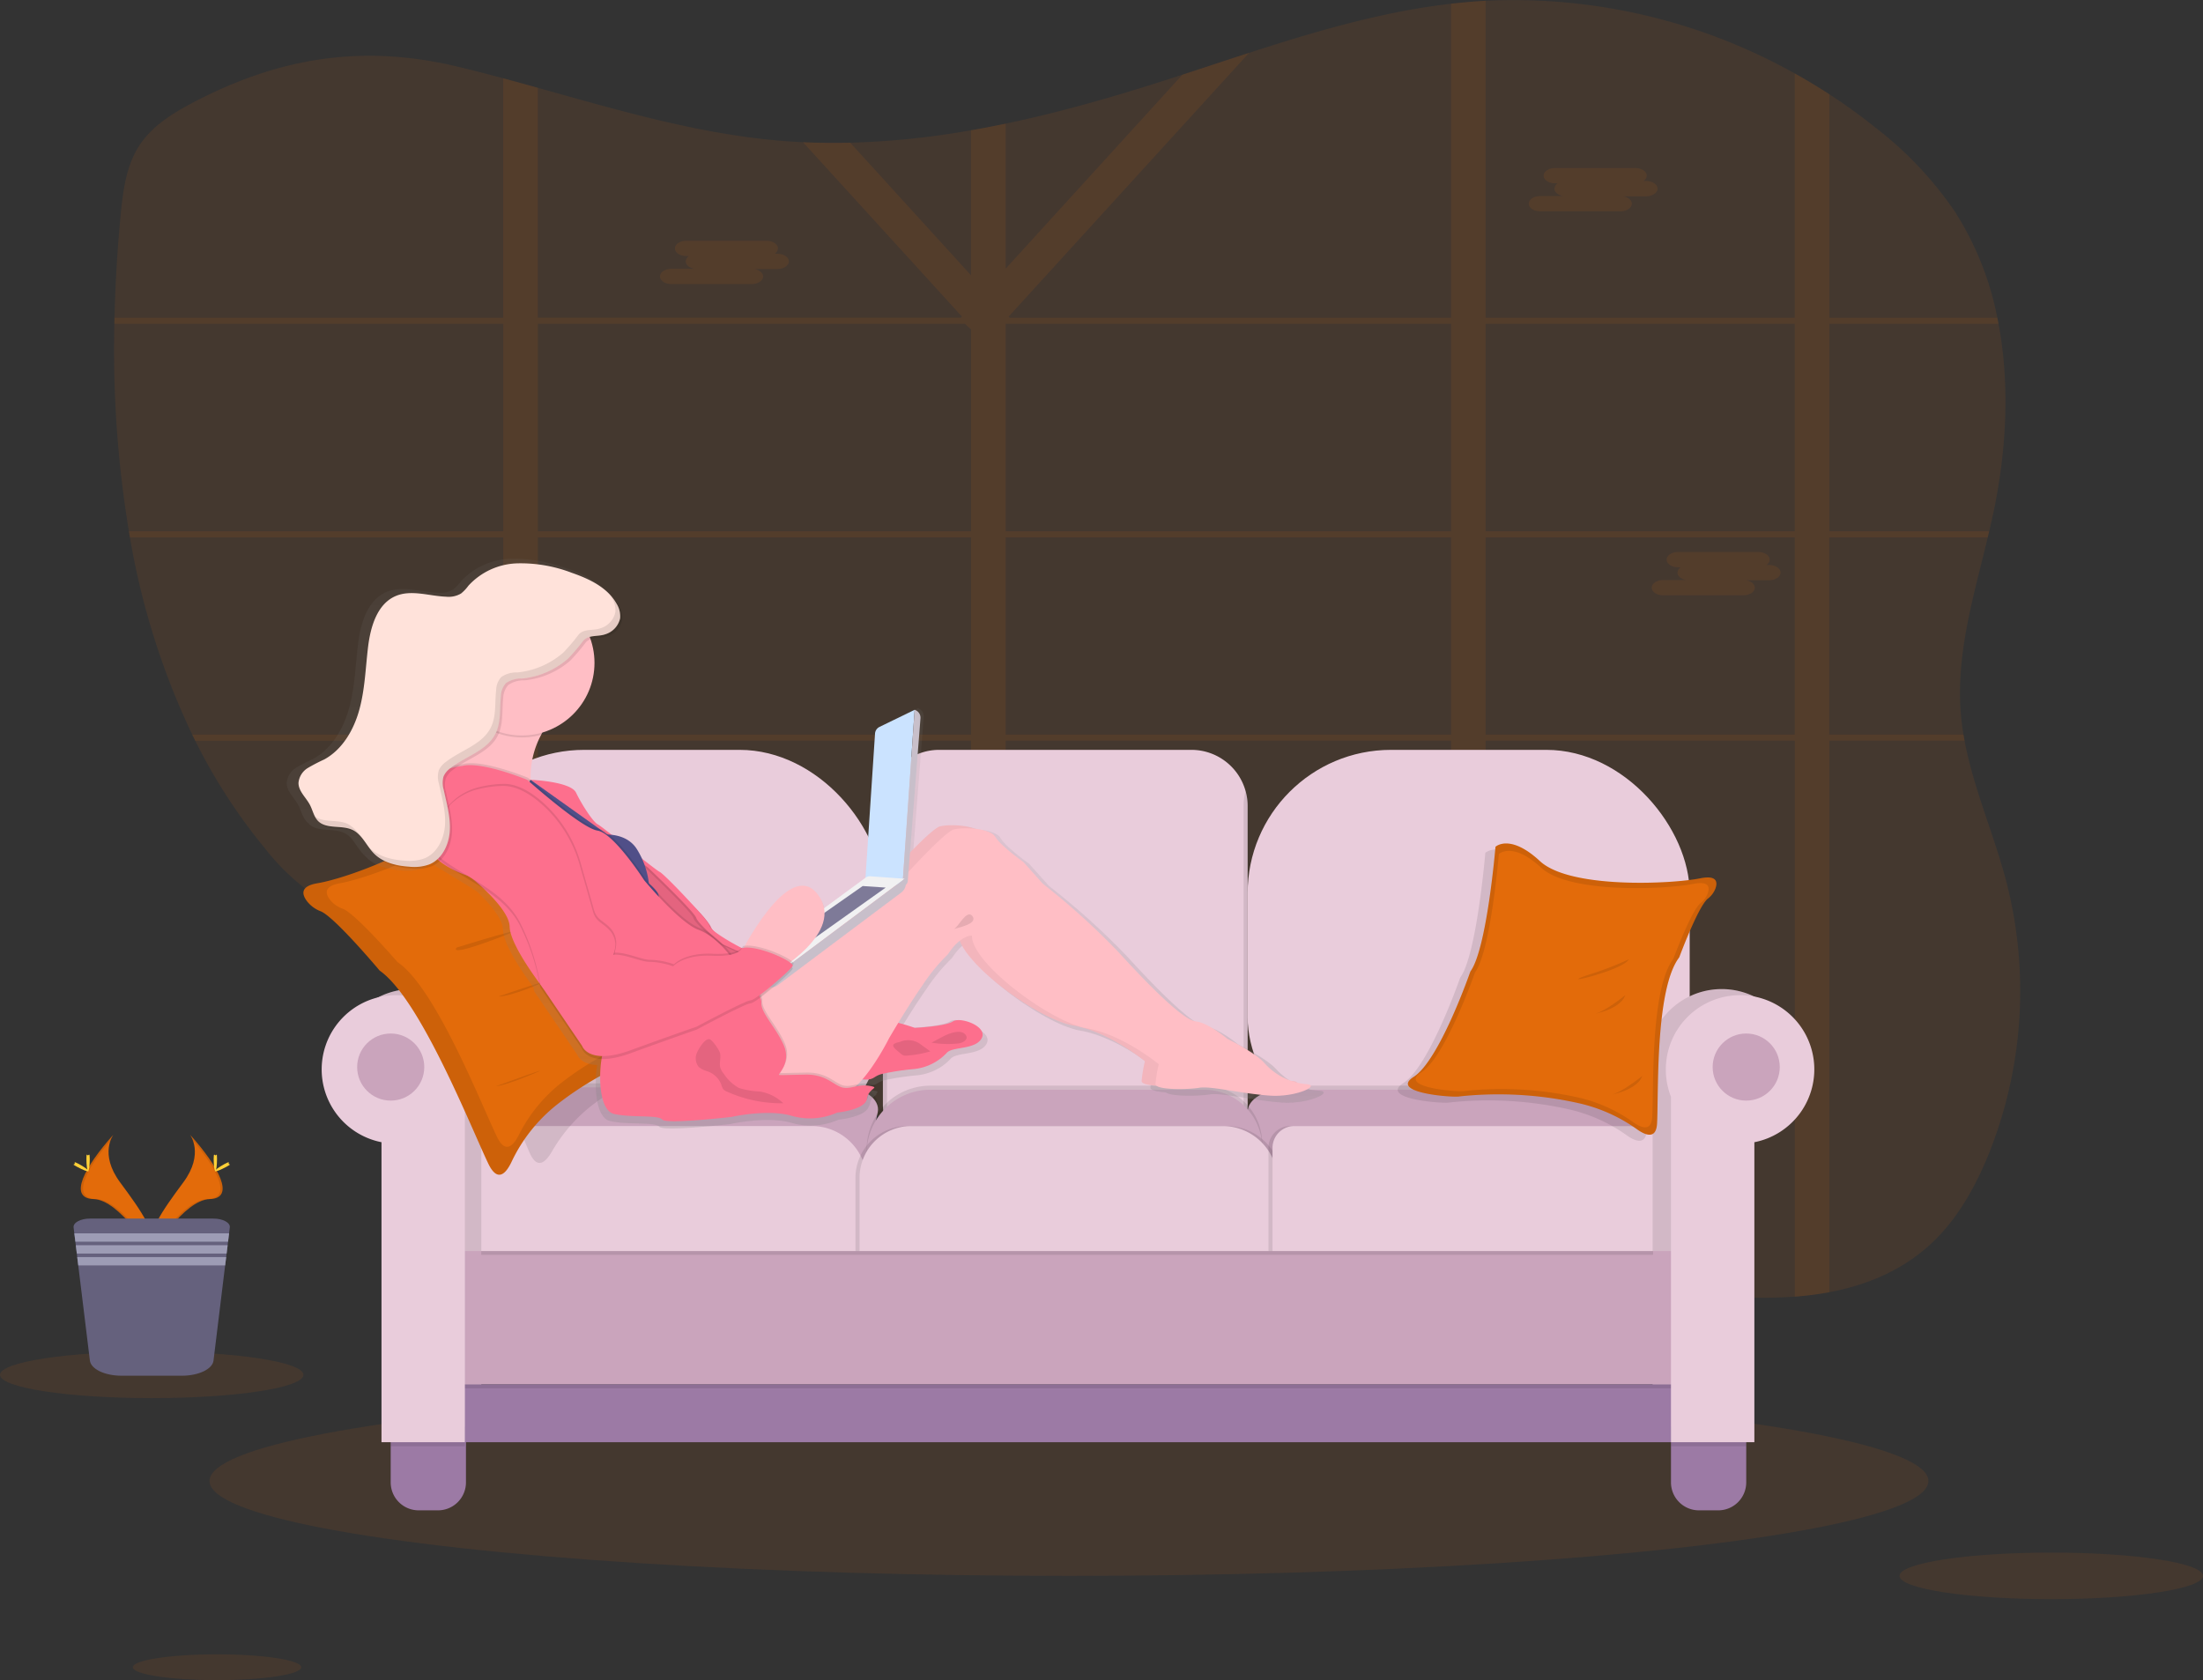 <svg xmlns="http://www.w3.org/2000/svg" xmlns:xlink="http://www.w3.org/1999/xlink" width="425.269" height="324.425" viewBox="0 0 425.269 324.425"><rect x="0" y="0" width="425.269" height="324.425" fill="#333333" stroke="none"/><defs><linearGradient id="a" x1="0.5" y1="1" x2="0.5" gradientUnits="objectBoundingBox"><stop offset="0" stop-color="gray" stop-opacity="0.251"/><stop offset="0.54" stop-color="gray" stop-opacity="0.122"/><stop offset="1" stop-color="gray" stop-opacity="0.102"/></linearGradient></defs><path d="M476.207,260.208c-2.517,6.066-5.819,11.881-10.44,16.341-5.63,5.434-12.623,8.4-20.11,9.816a60.575,60.575,0,0,1-6.674.864,97.017,97.017,0,0,1-17.786-.479,210.289,210.289,0,0,1-41.893-8.964q-3.357-1.084-6.675-2.281-5.006-1.8-9.922-3.852c-13.349-5.579-27.15-12.694-41.351-10.487-6.883,1.072-13.349,4.319-20.248,5.285a36.2,36.2,0,0,1-14.464-1.037,49.705,49.705,0,0,1-6.675-2.3,75.954,75.954,0,0,1-13.867-7.833c-10.4-7.271-19.741-16.286-30.7-22.584-12.077-6.946-25.446-10.247-39.066-12.709q-3.325-.6-6.675-1.146c-6.3-1.04-12.619-2-18.846-3.141-6-1.107-12.1-2.462-17.326-5.791a43.316,43.316,0,0,1-9.733-9.132,108.947,108.947,0,0,1-13.553-20.9q-.294-.589-.577-1.178a144.87,144.87,0,0,1-12.026-38.084c-.071-.393-.137-.785-.2-1.178a215.069,215.069,0,0,1-2.807-40.048l.024-1.178c.153-6.631.565-13.235,1.178-19.745.44-4.578,1.029-9.329,3.4-13.176s6.231-6.321,10.094-8.379c17-9.058,33.3-11.578,51.587-7.189,2.937.7,5.862,1.461,8.787,2.246,2.226.6,4.452,1.213,6.675,1.834,15.367,4.276,30.68,8.834,46.573,10.2q2.3.2,4.605.306,4.558.212,9.117.094A157.517,157.517,0,0,0,279.971,62q3.345-.577,6.675-1.28c9.58-2,19.074-4.664,28.414-7.613q2.862-.9,5.717-1.837c4.287-1.4,8.575-2.831,12.87-4.221,12.823-4.154,25.725-7.951,38.983-9.482q1.7-.192,3.408-.342c1.088-.094,2.179-.169,3.267-.224A111.1,111.1,0,0,1,438.983,51.03q3.4,1.892,6.675,4.02,4.543,2.956,8.807,6.36A70.745,70.745,0,0,1,469.9,77.725,59.042,59.042,0,0,1,478.084,98.2c.082.393.161.785.232,1.178,2.218,11.814,1.527,24.484-.962,36.322-.263,1.241-.542,2.485-.832,3.726-.09.393-.185.785-.279,1.178-2.685,11.194-6.117,22.356-5.222,33.8.114,1.441.294,2.87.53,4.284.067.393.133.785.208,1.178,1.751,9.337,5.732,18.194,8.12,27.44a84.539,84.539,0,0,1-3.671,52.9Z" transform="translate(-92.517 -36.848)" fill="#e36b0a" opacity="0.1"/><path d="M445.711,99.614h32.658c-.071-.393-.149-.785-.232-1.178H445.711V55.283q-3.274-2.128-6.675-4.02V98.436H379.358V37.23c-1.088.055-2.179.13-3.267.224s-2.273.212-3.408.342V98.436h-85.2l-.2-.224L333.7,47.277c-4.3,1.39-8.583,2.819-12.87,4.221L286.7,88.966V60.948q-3.333.7-6.675,1.28V90.242L256.687,64.623q-4.558.11-9.117-.094L278.258,98.2l-.2.224H196.388V54.022c-2.222-.62-4.448-1.237-6.675-1.834V98.436h-75.05l-.024,1.178h75.081v40.048H117.447c.067.393.133.785.2,1.178h72.07v38.084H129.677q.283.589.577,1.178h59.467v38.972q3.345.546,6.675,1.146V180.1h83.629v83.236a49.7,49.7,0,0,0,6.675,2.3V180.1h85.984v95.631q3.322,1.2,6.675,2.281V180.1h59.679V287.456a60.568,60.568,0,0,0,6.675-.864V180.1h26.1c-.075-.393-.141-.785-.208-1.178H445.691V140.839h30.585c.094-.393.188-.785.279-1.178H445.711Zm-6.675,0v40.048H379.358V99.614Zm-66.353,40.048H286.7V99.614h85.984ZM196.4,99.614h82.451l1.178,1.072v38.976H196.4Zm0,79.31V140.839h83.629v38.084Zm90.3,0V140.839h85.984v38.084Zm152.338,0H379.358V140.839h59.679Z" transform="translate(-92.571 -37.08)" fill="#e36b0a" opacity="0.1"/><path d="M832.738,122h-.518a1.272,1.272,0,0,0,.632-1.029h0c0-.813-.993-1.476-2.206-1.476H815.153c-1.213,0-2.21.664-2.21,1.476h0c0,.813,1,1.476,2.21,1.476h.518a1.268,1.268,0,0,0-.632,1.029c0,.691.722,1.272,1.688,1.429h-4.437c-1.217,0-2.211.664-2.211,1.476s.993,1.476,2.211,1.476h15.473c1.217,0,2.21-.667,2.21-1.476,0-.691-.726-1.276-1.692-1.433h4.456c1.213,0,2.207-.664,2.207-1.472S833.951,122,832.738,122Z" transform="translate(-514.965 -87.049)" fill="#e36b0a" opacity="0.1"/><path d="M405.578,157.771h-.518a1.284,1.284,0,0,0,.632-1.029h0c0-.809-.993-1.472-2.21-1.472H388.008c-1.217,0-2.21.664-2.21,1.472h0c0,.813.993,1.476,2.21,1.476h.514a1.28,1.28,0,0,0-.628,1.029c0,.691.722,1.276,1.688,1.433h-4.456c-1.213,0-2.207.664-2.207,1.472s.993,1.476,2.207,1.476h15.493c1.213,0,2.21-.664,2.21-1.476,0-.691-.726-1.272-1.692-1.429h4.456c1.213,0,2.207-.664,2.207-1.476S406.791,157.771,405.578,157.771Z" transform="translate(-255.518 -108.775)" fill="#e36b0a" opacity="0.1"/><path d="M893.2,310.825h-.518a1.284,1.284,0,0,0,.632-1.029h0c0-.813-.993-1.476-2.211-1.476H875.628c-1.217,0-2.21.664-2.21,1.476h0c0,.813.993,1.476,2.21,1.476h.514a1.28,1.28,0,0,0-.628,1.029c0,.691.722,1.272,1.688,1.429h-4.456c-1.213,0-2.207.664-2.207,1.476s.993,1.476,2.207,1.476h15.477c1.213,0,2.211-.664,2.211-1.476,0-.691-.726-1.276-1.692-1.433H893.2c1.213,0,2.207-.664,2.207-1.472S894.411,310.825,893.2,310.825Z" transform="translate(-551.687 -201.734)" fill="#e36b0a" opacity="0.1"/><ellipse cx="165.907" cy="18.316" rx="165.907" ry="18.316" transform="translate(40.448 267.656)" fill="#e36b0a" opacity="0.1"/><path d="M562.939,416.494v57.6a10.681,10.681,0,0,1-.393,2.894,10.86,10.86,0,0,1-10.467,7.97H503.394a10.86,10.86,0,0,1-10.864-10.864v-57.6a10.86,10.86,0,0,1,10.864-10.864h48.685a10.86,10.86,0,0,1,10.467,7.969A10.683,10.683,0,0,1,562.939,416.494Z" transform="translate(-322.093 -260.838)" fill="#e9ccdb"/><path d="M493.315,428.818v57.6a10.845,10.845,0,0,1-.393,2.9,10.843,10.843,0,0,1-.393-2.9v-57.6a10.846,10.846,0,0,1,.393-2.9A10.846,10.846,0,0,1,493.315,428.818Z" transform="translate(-322.093 -273.161)" opacity="0.1"/><rect width="85.329" height="79.31" rx="27.67" transform="translate(85.109 144.792)" fill="#e9ccdb"/><path d="M670.645,428.824v57.6a10.678,10.678,0,0,1-.393,2.894,10.837,10.837,0,0,1-.393-2.894v-57.6a10.837,10.837,0,0,1,.393-2.894A10.678,10.678,0,0,1,670.645,428.824Z" transform="translate(-429.799 -273.168)" opacity="0.1"/><rect width="85.333" height="79.31" rx="27.67" transform="translate(240.846 144.792)" fill="#e9ccdb"/><path d="M360.319,590.439H282.372l-.393-6.812c-.432-7.648,9.454-14,21.8-14h53.051c4.142,0,7.338,2.254,6.808,4.8Z" transform="translate(-194.2 -360.448)" opacity="0.1"/><path d="M360.319,592.439H282.372l-.393-6.812c-.432-7.648,9.454-14,21.8-14h53.051c4.142,0,7.338,2.254,6.808,4.8Z" transform="translate(-194.2 -361.663)" fill="#caa4bc"/><path d="M675.243,591.589H753.19l.393-6.812c.432-7.648-9.454-14-21.8-14H678.729c-4.138,0-7.338,2.254-6.808,4.8Z" transform="translate(-431.016 -361.146)" opacity="0.1"/><path d="M675.243,593.589H753.19l.393-6.812c.432-7.648-9.454-14-21.8-14H678.729c-4.138,0-7.338,2.254-6.808,4.8Z" transform="translate(-431.016 -362.361)" fill="#caa4bc"/><path d="M438.421,533.94h52.816a11.225,11.225,0,0,1,11.225,11.225v6.973H426.1v-5.889A12.316,12.316,0,0,1,438.421,533.94Z" transform="translate(-258.804 -324.306)" opacity="0.1"/><path d="M438.421,535.94h52.816a11.225,11.225,0,0,1,11.225,11.225v6.973H426.1v-5.889A12.317,12.317,0,0,1,438.421,535.94Z" transform="translate(-258.804 -325.521)" fill="#caa4bc"/><path d="M230.86,553.79h63.212a10.6,10.6,0,0,1,10.6,10.6v14.331H226.16V558.49a4.711,4.711,0,0,1,4.7-4.7Z" transform="translate(-137.364 -336.363)" fill="#e9ccdb"/><path d="M430.618,553.79h60.071a10.6,10.6,0,0,1,10.6,10.6v14.331H420.61V563.8A10.012,10.012,0,0,1,430.618,553.79Z" transform="translate(-255.469 -336.363)" opacity="0.1"/><path d="M434.618,553.79h60.071a10.6,10.6,0,0,1,10.6,10.6v14.331H424.61V563.8a10.012,10.012,0,0,1,10.008-10.012Z" transform="translate(-257.899 -336.363)" opacity="0.1"/><path d="M432.618,553.79h60.071a10.6,10.6,0,0,1,10.6,10.6v14.331H422.61V563.8A10.012,10.012,0,0,1,432.618,553.79Z" transform="translate(-256.684 -336.363)" fill="#e9ccdb"/><path d="M627.869,553.79h64.182a10.11,10.11,0,0,1,10.11,10.11v14.821h-78.5V558a4.209,4.209,0,0,1,4.209-4.209Z" transform="translate(-378.797 -336.363)" opacity="0.1"/><path d="M629.869,553.79h64.182a10.11,10.11,0,0,1,10.11,10.11v14.821h-78.5V558a4.209,4.209,0,0,1,4.209-4.209Z" transform="translate(-380.012 -336.363)" fill="#e9ccdb"/><path d="M265.057,738.63v10.7a5.4,5.4,0,0,1-5.4,5.4h-3.73a5.4,5.4,0,0,1-5.4-5.4v-10.7Z" transform="translate(-175.107 -463.095)" fill="#9c7aa5"/><path d="M894.527,738.63v10.7a5.4,5.4,0,0,1-5.4,5.4H885.4a5.4,5.4,0,0,1-5.4-5.4v-10.7Z" transform="translate(-557.433 -463.095)" fill="#9c7aa5"/><path d="M253.279,537.61a14.331,14.331,0,1,0-17.1,14.06V609.6h16.1V542.9A14.337,14.337,0,0,0,253.279,537.61Z" transform="translate(-159.368 -332.295)" fill="#e9ccdb"/><path d="M868.44,537.61a14.331,14.331,0,1,1,17.1,14.06V609.6h-16.1V542.9a14.337,14.337,0,0,1-1.005-5.289Z" transform="translate(-550.412 -332.295)" fill="#e9ccdb"/><path d="M253.279,537.61a14.331,14.331,0,1,0-17.1,14.06V609.6h16.1V542.9A14.337,14.337,0,0,0,253.279,537.61Z" transform="translate(-159.368 -332.295)" opacity="0.1"/><path d="M868.44,537.61a14.331,14.331,0,1,1,17.1,14.06V609.6h-16.1V542.9a14.337,14.337,0,0,1-1.005-5.289Z" transform="translate(-550.412 -332.295)" opacity="0.1"/><rect width="242.574" height="11.19" transform="translate(85.109 267.29)" fill="#9c7aa5"/><rect width="238.393" height="25.717" transform="translate(87.786 242.359)" opacity="0.1"/><rect width="238.393" height="25.717" transform="translate(87.786 241.574)" fill="#caa4bc"/><rect width="14.503" height="3.73" transform="translate(322.587 275.535)" opacity="0.1"/><path d="M877.47,540.606a14.331,14.331,0,1,1,17.091,14.06v57.928h-16.1v-66.7A14.26,14.26,0,0,1,877.47,540.606Z" transform="translate(-555.896 -334.113)" fill="#e9ccdb"/><rect width="14.323" height="3.73" transform="translate(75.423 275.535)" opacity="0.1"/><path d="M245.249,540.613a14.331,14.331,0,1,0-17.114,14.06V612.6h16.1V545.9a14.261,14.261,0,0,0,1.017-5.289Z" transform="translate(-154.491 -334.121)" fill="#e9ccdb"/><rect width="226.209" height="0.718" transform="translate(92.902 241.574)" opacity="0.1"/><ellipse cx="6.478" cy="6.478" rx="6.478" ry="6.478" transform="translate(68.945 199.563)" fill="#caa4bc"/><ellipse cx="6.478" cy="6.478" rx="6.478" ry="6.478" transform="translate(330.612 199.563)" fill="#caa4bc"/><path d="M312.912,468.543c-6.172-1.543-19.2-17.813-19.2-17.813-4.9-3.424-14.892-24.162-14.892-24.162s-3.793-1.786-7.134,6.247-22.772,14.456-28.591,15.355c-3.278.506-2.96,1.963-2.057,3.141a5.214,5.214,0,0,0,2.332,1.649c2.474.938,10.149,10.153,10.149,10.153,7.158,4.837,15.1,27.181,17.735,33.02,1.465,3.247,3.094,1.692,4.256-.33a30.782,30.782,0,0,1,9-9.855c9.988-7.024,20.7-9.937,21.425-9.949C306.858,475.976,319.084,470.086,312.912,468.543Z" transform="translate(-168.969 -273.452)" opacity="0.1"/><path d="M210.939,438.837a6.054,6.054,0,0,1-2.572-1.869c-1.033-1.323-1.472-2.964,1.963-3.534,6.062-1,26.094-8.17,29.054-17.22s7.067-7.024,7.067-7.024,11.967,23.408,17.37,27.291c0,0,14.865,18.387,21.473,20.149s-5.858,8.359-6.828,8.375c-.785,0-11.845,3.263-21.877,11.147a30.954,30.954,0,0,0-8.8,11.084c-1.084,2.277-2.693,4.024-4.464.361-3.184-6.592-13.11-31.8-20.986-37.3C222.341,450.3,213.609,439.882,210.939,438.837Z" transform="translate(-149.046 -262.883)" fill="#e36b0a"/><path d="M210.939,438.837a6.054,6.054,0,0,1-2.572-1.869c-1.033-1.323-1.472-2.964,1.963-3.534,6.062-1,26.094-8.17,29.054-17.22s7.067-7.024,7.067-7.024,11.967,23.408,17.37,27.291c0,0,14.865,18.387,21.473,20.149s-5.858,8.359-6.828,8.375c-.785,0-11.845,3.263-21.877,11.147a30.954,30.954,0,0,0-8.8,11.084c-1.084,2.277-2.693,4.024-4.464.361-3.184-6.592-13.11-31.8-20.986-37.3C222.341,450.3,213.609,439.882,210.939,438.837Z" transform="translate(-149.046 -262.883)" opacity="0.1"/><path d="M222.166,440.771a5.422,5.422,0,0,1-2.4-1.669c-.954-1.178-1.343-2.686,1.889-3.251,5.728-1.005,24.735-7.852,27.656-16.18s6.785-6.525,6.785-6.525,10.931,21.2,15.964,24.68c0,0,13.742,16.576,19.941,18.088s-5.65,7.723-6.565,7.758c-.726.024-11.217,3.141-20.809,10.518a29.776,29.776,0,0,0-8.453,10.255c-1.056,2.1-2.6,3.718-4.217.393-2.9-5.98-11.877-28.881-19.219-33.766C232.743,451.073,224.667,441.7,222.166,440.771Z" transform="translate(-156.013 -265.303)" fill="#e36b0a"/><path d="M282.723,498.112s-2.057,1.936,7.782-1.775S282.723,498.112,282.723,498.112Z" transform="translate(-194.552 -315.149)" opacity="0.1"/><path d="M303.57,522.635s1.5.216,7.142-2.089S303.57,522.635,303.57,522.635Z" transform="translate(-207.323 -330.229)" opacity="0.1"/><path d="M302.31,566.442s1.4,0,7.032-2.332S302.31,566.442,302.31,566.442Z" transform="translate(-206.557 -356.698)" opacity="0.1"/><path d="M801.23,461.544v7.491c-1.618,3.345-3.2,7.617-3.2,7.617-4.711,6.133-3.965,26.565-4.276,32.081-.173,3.062-2.179,2.332-3.926,1.076a31.053,31.053,0,0,0-11.52-5.077,70.931,70.931,0,0,0-22.662-1.237c-.832.275-13.836-.6-8.858-3.785s10.931-20.338,10.931-20.338c3.184-4.287,4.845-24.076,4.845-24.076s2.748-2.627,8.579,2.748C776.675,463.2,794.751,462.573,801.23,461.544Z" transform="translate(-475.836 -290.615)" opacity="0.1"/><path d="M808.548,462.323a4.48,4.48,0,0,0,1.508-2.057c.393-1.225.173-2.493-2.941-1.869-5.516,1.107-25.163,2.077-30.974-3.318s-8.579-2.768-8.579-2.768-1.661,19.784-4.845,24.076c0,0-5.948,17.154-10.931,20.338s8.025,4.06,8.858,3.781a70.989,70.989,0,0,1,22.662,1.241,31.108,31.108,0,0,1,11.52,5.073c1.747,1.256,3.753,1.991,3.926-1.076.31-5.5-.428-25.945,4.276-32.077C803.028,473.666,806.663,463.854,808.548,462.323Z" transform="translate(-478.871 -288.802)" fill="#e36b0a"/><path d="M808.548,462.323a4.48,4.48,0,0,0,1.508-2.057c.393-1.225.173-2.493-2.941-1.869-5.516,1.107-25.163,2.077-30.974-3.318s-8.579-2.768-8.579-2.768-1.661,19.784-4.845,24.076c0,0-5.948,17.154-10.931,20.338s8.025,4.06,8.858,3.781a70.989,70.989,0,0,1,22.662,1.241,31.108,31.108,0,0,1,11.52,5.073c1.747,1.256,3.753,1.991,3.926-1.076.31-5.5-.428-25.945,4.276-32.077C803.028,473.666,806.663,463.854,808.548,462.323Z" transform="translate(-478.871 -288.802)" opacity="0.1"/><path d="M809.456,465.422a4.255,4.255,0,0,0,1.429-1.963c.393-1.178.165-2.356-2.788-1.771-5.242,1.048-23.9,1.963-29.411-3.141s-8.147-2.627-8.147-2.627-1.57,18.783-4.6,22.855c0,0-5.646,16.29-10.377,19.313s7.621,3.852,8.406,3.589a67.818,67.818,0,0,1,21.52,1.178,29.422,29.422,0,0,1,10.935,4.818c1.661,1.178,3.565,1.888,3.73-1.021.295-5.238-.393-24.633,4.06-30.46C804.215,476.187,807.666,466.874,809.456,465.422Z" transform="translate(-481.2 -291.018)" fill="#e36b0a"/><path d="M844.191,508.63a62.448,62.448,0,0,1-7.951,3.043C829.664,513.93,843.111,510.789,844.191,508.63Z" transform="translate(-529.759 -323.398)" opacity="0.1"/><path d="M847.385,526.28s-4.123,3.377-6.184,3.671S846.207,529.578,847.385,526.28Z" transform="translate(-533.64 -334.118)" opacity="0.1"/><path d="M855.734,566s-4.122,3.377-6.184,3.671S854.557,569.306,855.734,566Z" transform="translate(-538.712 -358.243)" opacity="0.1"/><path d="M398.554,414.293a8.9,8.9,0,0,1-1.728-.247c-.039-.185-.353-.31-1.017-.338h-.134a13.993,13.993,0,0,1-5.348-3.636c-1.892-2.081-7.248-4.684-7.248-4.684s-3.785-3.192-6.282-3.451-9.4-7.224-15.273-13.671a141.349,141.349,0,0,0-14.951-13.475l-3.852-4.3s-4.492-3.2-5.532-4.975c-.569-.962-2.356-1.457-4.185-1.629a14.108,14.108,0,0,0-6.714-.455c-.923.208-3.475,2.623-5.987,5.194l2.065-26.5a1.629,1.629,0,0,0-1.139-1.68l-6.949,3.388a1.571,1.571,0,0,0-.883,1.311L311.533,373.6l-8.206,6a6.223,6.223,0,0,0-1.256-2.748c-4.6-6-11.755,5.383-14.421,10.145a1.547,1.547,0,0,0-.361.067.95.95,0,0,1-.24.369,34.038,34.038,0,0,1-5.748-3.545,1.892,1.892,0,0,1-.31-.463,16.575,16.575,0,0,0-2.827-3.589c-2.709-3.051-6.749-7.138-7.326-7.4-.306-.134-1.755-1.245-3.553-2.654a18.355,18.355,0,0,0-.919-1.739,6.439,6.439,0,0,0-4.99-2.917c-1.413-1.1-2.493-1.92-2.78-2.061-.978-.487-3.231-4-4.319-6.251s-8.991-2.536-8.991-2.536a18.426,18.426,0,0,1,2.081-8.873c.082-.157.161-.31.243-.459a14.3,14.3,0,0,0,9.521-18.406c1.013-.357,2.25-.2,3.314-.573a4.255,4.255,0,0,0,2.945-3.141,4.6,4.6,0,0,0-.66-2.846,9.424,9.424,0,0,0-1.8-2.281,18.5,18.5,0,0,0-7.46-4.225,28.779,28.779,0,0,0-10.746-1.885,13.637,13.637,0,0,0-9.713,4.393,8.017,8.017,0,0,1-1.464,1.539,4.835,4.835,0,0,1-2.933.628c-3.353-.122-6.855-1.445-9.949-.149-3.718,1.57-5.018,6.1-5.5,10.094-.5,4.111-.62,8.292-1.708,12.285s-3.329,7.9-6.973,9.878a35.747,35.747,0,0,0-3.227,1.665,3.817,3.817,0,0,0-1.857,2.953c0,1.649,1.48,2.862,2.254,4.319.393.742.62,1.59,1.009,2.32h0c.039.075.079.145.122.216l.024.039c.035.055.071.11.11.165a.277.277,0,0,0,.039.055l.11.149a.669.669,0,0,1,.043.055c.055.063.11.126.169.185a2.666,2.666,0,0,0,.216.192,2.043,2.043,0,0,1,.177.2c1.684,1.7,4.676.738,6.836,1.771a4.734,4.734,0,0,1,1.127.785c.722.785,1.3,1.755,1.963,2.627l.039.047.2.259.106.122c.047.059.1.118.149.173s.181.2.271.287l.177.161c.071.079.141.157.216.232,1.775,1.767,4.4,2.383,6.9,2.556a8.911,8.911,0,0,0,4.056-.467,5.45,5.45,0,0,0,1.57-1.021,15.584,15.584,0,0,0,2.356,1.523c2.065,1.351,4.354,2.611,6.514,4.044,2.25,2.14,4.975,5.175,5.01,7.385.051,2.933,4.083,8.693,5.889,11.119.09.483.13.758.13.758l8.288,12.207s.62,1.9,3.856,2.01c-.6,3.675-.393,10.138,2.477,10.813,3.329.785,8.748.13,9.533,1.107s13.706-.522,13.706-.522,7.181-1.625,11.947-.192a13.278,13.278,0,0,0,8.94-.652s5.151-.487,5.819-2.5a1.547,1.547,0,0,0,.255-.624,2.722,2.722,0,0,1,.173-.64c.518-.844,1.323-1.091,1.021-1.28.393-.338.475-.416-.738-.62a6.675,6.675,0,0,0-2.415.082q.436-.44.86-.931a4.9,4.9,0,0,0,.542,0c1.8.1,1.676-.679,3.361-1.1a51.459,51.459,0,0,1,6.463-.978,10.369,10.369,0,0,0,6.282-3.141c1.091-1.386,5.677-.589,6.949-2.933,1.091-2-2.768-3.722-4.825-3.565a2.422,2.422,0,0,0-1.441.247c-1.209.785-5.548,1.146-7.036,1.241-.326-.118-1.637-.569-3.18-.962,1.335-2.187,3.2-5.167,4.9-7.57a35.064,35.064,0,0,1,4.9-5.925,10.931,10.931,0,0,1,2.356-2.689c2.3,5.819,15.85,15.56,22.38,16.686,7.181,1.237,14.233,7.095,14.233,7.095a26.1,26.1,0,0,0-.652,3.926c0,.526,1.3.785,2.941.915,1.1.825,6.435.734,8.481.393,2.285-.393,8.748,1.237,14.036,1.57S401.75,414.423,398.554,414.293Z" transform="translate(-144.052 -203.701)" fill="url(#a)"/><path d="M373.651,459.9l-.491,6.235,3.027,6.565,4.28,3.769,4.656,2.748,4.319,3.008,4.319-3.879s-6.325-4.06-6.891-5.438-3.408-4.17-3.408-4.17l-4.013-3.879-3.259-2.972Z" transform="translate(-249.59 -293.8)" fill="#fd6f8d"/><path d="M373.651,459.9l-.491,6.235,3.027,6.565,4.28,3.769,4.656,2.748,4.319,3.008,4.319-3.879s-6.325-4.06-6.891-5.438-3.408-4.17-3.408-4.17l-4.013-3.879-3.259-2.972Z" transform="translate(-249.59 -293.8)" opacity="0.1"/><path d="M294.9,382.506a17.023,17.023,0,0,0-1.382,12.7c2.8,9.423-17.747-3.761-17.747-3.761s4.429-6.612,5.724-12.32a9.141,9.141,0,0,0,0-5.014c-2.038-5.736,16.188,4.2,16.188,4.2a19.58,19.58,0,0,0-2.784,4.189Z" transform="translate(-190.437 -240.612)" fill="#ffbec5"/><path d="M317.84,420.37s7.731.287,8.783,2.485,3.247,5.642,4.2,6.121,11.088,8.795,11.948,9.176,9.56,9.462,9.56,10.42,8.987,6.5,14.723,7.362,14.527,11.186,17.111,10.8,7.852,1.531,7.852,1.531,5.929-.287,7.362-1.245,6.785.958,5.544,3.251-5.736,1.531-6.788,2.87a10.078,10.078,0,0,1-6.117,3.059,49.057,49.057,0,0,0-6.309.954c-1.912.479-1.433,1.433-4.319.958s-14.052-20.365-14.052-20.365l-12.426-5.638s-4.684-3.824-5.069-5.069-9.368-9.749-9.368-9.749l-11.759-8.606Z" transform="translate(-215.99 -269.791)" opacity="0.1"/><path d="M319.3,420.37s7.731.287,8.783,2.485,3.251,5.642,4.2,6.121,11.088,8.795,11.951,9.176,9.556,9.462,9.556,10.42,8.987,6.5,14.723,7.362,14.527,11.186,17.11,10.8,7.852,1.531,7.852,1.531,5.929-.287,7.362-1.245,6.788.958,5.544,3.251-5.736,1.531-6.788,2.87a10.078,10.078,0,0,1-6.117,3.059,49.155,49.155,0,0,0-6.321.954c-1.908.479-1.433,1.433-4.319.958s-14.052-20.365-14.052-20.365l-12.426-5.638s-4.684-3.824-5.069-5.069-9.341-9.749-9.341-9.749l-11.779-8.606Z" transform="translate(-216.877 -269.791)" fill="#fd6f8d"/><path d="M421.85,476.637s11.6-10.263,12.171-11.025c.283-.393,3.954-3.161,7.589-5.889a103.353,103.353,0,0,0,12.662-11.166c2.619-2.717,5.422-5.43,6.388-5.646,1.963-.448,6.946-.255,7.966,1.464s5.418,4.845,5.418,4.845l3.761,4.2a138.546,138.546,0,0,1,14.6,13.192c5.736,6.309,12.489,13.129,14.92,13.384s6.117,3.377,6.117,3.377,5.226,2.552,7.067,4.59a12.325,12.325,0,0,0,8.029,4.142c3.121.126-1.657,2.552-6.82,2.23s-11.469-1.912-13.7-1.527-8.473.444-8.473-.7a25.4,25.4,0,0,1,.636-3.824s-6.883-5.721-13.879-6.93-22.321-12.619-22.2-17.907c0,0-2.163-.192-4.653,3.632a34.348,34.348,0,0,0-4.778,5.8c-3,4.268-6.565,10.385-6.565,10.385s-5.544,11.209-10,11.119-9.242-.6-9.242-.6l-5.929-4.2-.393-5.1Z" transform="translate(-279.163 -283.356)" fill="#ffbec5"/><path d="M421.85,476.637s11.6-10.263,12.171-11.025c.283-.393,3.954-3.161,7.589-5.889a103.353,103.353,0,0,0,12.662-11.166c2.619-2.717,5.422-5.43,6.388-5.646,1.963-.448,6.946-.255,7.966,1.464s5.418,4.845,5.418,4.845l3.761,4.2a138.546,138.546,0,0,1,14.6,13.192c5.736,6.309,12.489,13.129,14.92,13.384s6.117,3.377,6.117,3.377,5.226,2.552,7.067,4.59a12.325,12.325,0,0,0,8.029,4.142c3.121.126-1.657,2.552-6.82,2.23s-11.469-1.912-13.7-1.527-8.473.444-8.473-.7a25.4,25.4,0,0,1,.636-3.824s-6.883-5.721-13.879-6.93-22.321-12.619-22.2-17.907c0,0-2.163-.192-4.653,3.632a34.348,34.348,0,0,0-4.778,5.8c-3,4.268-6.565,10.385-6.565,10.385s-5.544,11.209-10,11.119-9.242-.6-9.242-.6l-5.929-4.2-.393-5.1Z" transform="translate(-279.163 -283.356)" opacity="0.05"/><path d="M428.67,478.115s11.6-10.259,12.171-11.025,14.975-11.347,14.975-11.347,9.686-10.9,11.665-11.343,6.945-.255,7.966,1.465,5.414,4.845,5.414,4.845l3.761,4.2a138.7,138.7,0,0,1,14.594,13.192c5.736,6.309,12.493,13.129,14.92,13.384s6.117,3.38,6.117,3.38,5.226,2.548,7.067,4.586a12.325,12.325,0,0,0,8.029,4.142c3.121.126-1.657,2.552-6.82,2.23s-11.472-1.908-13.7-1.527-8.469.463-8.469-.715a24.515,24.515,0,0,1,.64-3.824s-6.883-5.732-13.895-6.946-22.293-12.607-22.179-17.892c0,0-2.167-.192-4.653,3.632a34.344,34.344,0,0,0-4.778,5.8c-3,4.268-6.565,10.389-6.565,10.389s-5.544,11.2-10.008,11.115-9.238-.6-9.238-.6l-5.929-4.205-.393-5.1Z" transform="translate(-283.305 -284.261)" fill="#ffbec5"/><path d="M519.286,544.9c-.314.133-.62.294-.923.455L516.4,546.4a19.364,19.364,0,0,0,5.175.153c.958-.1,2.3-.915,1.213-1.877C521.92,543.922,520.169,544.511,519.286,544.9Z" transform="translate(-336.591 -345.07)" opacity="0.1"/><path d="M498.882,548.884a4.01,4.01,0,0,1,4.166.593l1.7,1.229a21.664,21.664,0,0,1-4.5.824,1.755,1.755,0,0,1-.609-.024,1.837,1.837,0,0,1-.695-.44C497.614,549.96,496.715,549.316,498.882,548.884Z" transform="translate(-325.158 -347.699)" opacity="0.1"/><path d="M306.3,378.317a19.58,19.58,0,0,0-2.792,4.189,14.052,14.052,0,0,1-13.4-3.38,9.142,9.142,0,0,0,0-5.014C288.076,368.376,306.3,378.317,306.3,378.317Z" transform="translate(-199.049 -240.612)" opacity="0.1"/><ellipse cx="14.021" cy="14.021" rx="14.021" ry="14.021" transform="translate(86.719 113.971)" fill="#ffbec5"/><path d="M259.72,383.53l-.75,1.209,9.1,9.882,4.28,2.992,2.474-3.318Z" transform="translate(-157.293 -232.951)" fill="#504f88"/><path d="M355,447.326s4.488-.565,6.561,2.874a15.949,15.949,0,0,1,2.262,6.533s2.069,1.657,1.881,2.583a2.579,2.579,0,0,1-1.021,1.464s-4.017-2.293-4.048-2.391-3.09-3.475-3.09-3.475L355,452.242Z" transform="translate(-238.56 -286.142)" fill="#504f88"/><path d="M273.477,412.329s-7.008.557-7.711,5.45-.954,7.68,1.531,11.056,7.582,4.782,7.582,4.782,7.711,6.054,7.778,9.749,6.565,11.983,6.565,11.983,12.372,9.176,11.476,12.109-1.154,11.28,2.1,12.046,8.54.126,9.305,1.084,13.385-.51,13.385-.51,7.008-1.594,11.661-.192a12.933,12.933,0,0,0,8.732-.644s5.418-.51,5.736-2.678,2.748-2.1.448-2.485-3.761.828-5.418.255-3.059-2.485-6.883-2.422-4.711.13-5.1.063,2.422-2.23.891-5.732-4.456-6.239-4.327-8.2-5.736-8.669-5.736-8.669-2.8-4.075-6.439-5.414-10.452-9.564-10.452-9.564-5.838-9.089-9.007-9.576S286.034,415,286.034,415,277.227,411.367,273.477,412.329Z" transform="translate(-184.069 -264.808)" opacity="0.1"/><path d="M272.974,413.3s-7.012.569-7.723,5.45-.954,7.68,1.531,11.06,7.585,4.778,7.585,4.778,7.711,6.054,7.774,9.753,6.565,11.979,6.565,11.979,12.379,9.18,11.488,12.124-1.15,11.28,2.1,12.046,8.543.13,9.305,1.084,13.385-.51,13.385-.51,7.012-1.59,11.665-.188a12.905,12.905,0,0,0,8.724-.652s5.418-.51,5.736-2.674,2.748-2.1.448-2.485-3.761.828-5.418.251-3.059-2.485-6.883-2.419-4.711.126-5.1.063,2.419-2.23.891-5.736-4.46-6.247-4.319-8.221-5.736-8.669-5.736-8.669-2.8-4.075-6.435-5.414-10.452-9.56-10.452-9.56-5.842-9.089-9.007-9.58-13.557-9.8-13.557-9.8S276.72,412.338,272.974,413.3Z" transform="translate(-183.754 -265.398)" fill="#fd6f8d"/><path d="M400.864,550.291a2.7,2.7,0,0,0,.216,2.96,4.318,4.318,0,0,0,1.6.825,4.4,4.4,0,0,1,2.748,2.513,2.854,2.854,0,0,0,.393.954,1.861,1.861,0,0,0,.722.483,25.383,25.383,0,0,0,10.876,2.246,8.512,8.512,0,0,0-4.511-2.262,15.787,15.787,0,0,1-4.028-.679,8.082,8.082,0,0,1-2.9-2.686,3.76,3.76,0,0,1-.695-1.178c-.294-.946.177-1.995-.094-2.945-.157-.546-1.468-2.5-2.026-2.619C402.317,547.735,401.151,549.651,400.864,550.291Z" transform="translate(-266.214 -347.245)" opacity="0.1"/><path d="M527.39,489.366c.785-.255,4.778-1,3.573-2.517C529.863,485.46,528.242,489.072,527.39,489.366Z" transform="translate(-343.266 -309.976)" opacity="0.1"/><path d="M486.657,389.232l6.781-3.3-2.356,34.033-7.142-1.417,1.853-28.045A1.543,1.543,0,0,1,486.657,389.232Z" transform="translate(-316.875 -248.872)" fill="#cbe3ff"/><path d="M504.486,385.93h0l-2.356,34.033h0a1.033,1.033,0,0,0,1.029-.954l2.454-31.429a1.6,1.6,0,0,0-1.127-1.649Z" transform="translate(-327.923 -248.872)" fill="#c8bfca"/><path d="M449.7,468.068l-21.516,15.815a1.571,1.571,0,0,0-.251,2.328l2.1,2.4,27.224-20.346-6.627-.475A1.4,1.4,0,0,0,449.7,468.068Z" transform="translate(-282.613 -298.588)" fill="#f1f1f2"/><path d="M401.742,435.76,387.25,445.905l2.018,2.187,16.906-12.03Z" transform="translate(-235.207 -264.674)" fill="#7e7a98"/><path d="M433.94,489.346h0L461.157,469h0a2.152,2.152,0,0,1-.652,2.654L436.6,489.585A1.983,1.983,0,0,1,433.94,489.346Z" transform="translate(-286.506 -299.327)" fill="#c8bfca"/><path d="M422,485.965s9.5-19.2,15.112-11.853-8.606,15.312-8.606,15.312Z" transform="translate(-279.254 -301.415)" fill="#ffbec5"/><path d="M280.075,425.468a11.359,11.359,0,0,0-8.01,7.7c-.616,2.108-.573,4.421,1.516,5.968,4.782,3.534,11.535,6.023,14.66,11.822a40.942,40.942,0,0,1,4,12.077l8.1,11.947s1.229,3.824,9.423.832,12.674-4.527,12.674-4.527,6.353-3.408,9.191-4.653a5.146,5.146,0,0,1,1.264-.448c.954,0,7.786-5.846,8.1-6.651s-6.906-4.15-9.792-3.424c0,0-.412,1.728-5.83,1.472s-7.46,2.042-7.46,2.042a14.652,14.652,0,0,0-4.4-.864c-1.72.094-4.841-1.57-7.169-1.37a4.32,4.32,0,0,0-.349-4.319c-1.527-1.963-2.933-1.786-3.569-4.111-.365-1.327-1.57-5.548-2.548-8.94a24.605,24.605,0,0,0-7.318-11.7c-2.285-2.014-5-3.651-7.727-3.553A21.4,21.4,0,0,0,280.075,425.468Z" transform="translate(-187.977 -272.463)" opacity="0.1"/><path d="M280.49,423.062a11.386,11.386,0,0,0-8.021,7.7c-.612,2.108-.573,4.417,1.519,5.964,4.778,3.534,11.535,6.023,14.657,11.822a40.919,40.919,0,0,1,4.017,12.077l8.1,11.951s1.225,3.824,9.423.828,12.674-4.523,12.674-4.523,6.353-3.412,9.187-4.653a5.023,5.023,0,0,1,1.264-.448c.958,0,7.79-5.846,8.1-6.651s-6.9-4.15-9.788-3.424c0,0-.412,1.728-5.83,1.472s-7.46,2.038-7.46,2.038a14.7,14.7,0,0,0-4.4-.86c-1.72.094-4.845-1.57-7.169-1.37a4.315,4.315,0,0,0-.353-4.319c-1.531-1.963-2.929-1.782-3.569-4.111-.361-1.323-1.571-5.544-2.544-8.94a24.626,24.626,0,0,0-7.319-11.7c-2.289-2.014-5-3.651-7.727-3.534A21.269,21.269,0,0,0,280.49,423.062Z" transform="translate(-188.223 -271.014)" opacity="0.1"/><path d="M280.075,424.042a11.359,11.359,0,0,0-8.01,7.7c-.616,2.108-.573,4.421,1.516,5.968,4.782,3.534,11.535,6.023,14.66,11.822a40.942,40.942,0,0,1,4,12.077l8.1,11.947s1.229,3.824,9.423.828,12.674-4.523,12.674-4.523,6.353-3.412,9.191-4.653a4.974,4.974,0,0,1,1.264-.448c.954,0,7.786-5.846,8.1-6.651s-6.906-4.15-9.792-3.424c0,0-.412,1.728-5.83,1.472s-7.46,2.038-7.46,2.038a14.7,14.7,0,0,0-4.4-.86c-1.72.094-4.841-1.57-7.169-1.37a4.32,4.32,0,0,0-.349-4.319c-1.527-1.963-2.933-1.782-3.569-4.107-.365-1.327-1.57-5.548-2.548-8.944A24.594,24.594,0,0,0,292.56,426.9c-2.285-2.018-5-3.651-7.727-3.534A21.409,21.409,0,0,0,280.075,424.042Z" transform="translate(-187.977 -271.61)" fill="#fd6f8d"/><path d="M265.414,328.528a4.166,4.166,0,0,0,2.878-3.078,4.531,4.531,0,0,0-.656-2.8c-1.743-3.141-5.257-4.814-8.638-5.984a27.622,27.622,0,0,0-10.491-1.845,13.294,13.294,0,0,0-9.494,4.319,7.784,7.784,0,0,1-1.429,1.508,4.726,4.726,0,0,1-2.862.616c-3.274-.122-6.694-1.417-9.713-.145-3.628,1.523-4.9,5.972-5.371,9.882-.487,4.02-.6,8.116-1.669,12.026s-3.247,7.731-6.8,9.67a33.417,33.417,0,0,0-3.141,1.629,3.769,3.769,0,0,0-1.814,2.894c0,1.614,1.445,2.8,2.2,4.225.55,1.04.762,2.285,1.59,3.117,1.645,1.665,4.562.722,6.675,1.735,1.877.9,2.686,3.114,4.162,4.586,1.735,1.731,4.3,2.336,6.737,2.5a8.641,8.641,0,0,0,3.958-.455c2.458-1.04,3.761-3.848,3.907-6.51s-.62-5.277-1.178-7.888a4.378,4.378,0,0,1,0-2.6,3.927,3.927,0,0,1,1.315-1.571c2.9-2.293,7.036-3.341,8.7-6.643,1.119-2.218.785-4.853,1.052-7.322a3.866,3.866,0,0,1,.993-2.47,5.163,5.163,0,0,1,3.141-.883,15.823,15.823,0,0,0,8.834-3.836,38.9,38.9,0,0,0,2.972-3.5C262.312,328.575,264,329.011,265.414,328.528Z" transform="translate(-148.188 -205.668)" opacity="0.1"/><path d="M264.407,327.558a4.177,4.177,0,0,0,2.878-3.082,4.531,4.531,0,0,0-.66-2.792c-1.739-3.141-5.257-4.814-8.638-5.988a27.556,27.556,0,0,0-10.491-1.841,13.317,13.317,0,0,0-9.5,4.319,7.761,7.761,0,0,1-1.425,1.508,4.7,4.7,0,0,1-2.862.616c-3.274-.118-6.694-1.413-9.717-.145-3.628,1.527-4.9,5.976-5.371,9.882-.483,4.024-.6,8.116-1.665,12.026s-3.251,7.735-6.808,9.67a33.457,33.457,0,0,0-3.141,1.633,3.76,3.76,0,0,0-1.81,2.89c0,1.614,1.445,2.8,2.2,4.229.546,1.037.762,2.285,1.57,3.117,1.649,1.661,4.566.718,6.675,1.735,1.881.9,2.689,3.114,4.166,4.586,1.731,1.728,4.291,2.336,6.737,2.5a8.594,8.594,0,0,0,3.958-.455c2.458-1.04,3.761-3.844,3.907-6.506s-.624-5.281-1.178-7.888a4.612,4.612,0,0,1-.02-2.6,3.966,3.966,0,0,1,1.319-1.571c2.9-2.289,7.032-3.337,8.7-6.639,1.119-2.218.785-4.853,1.056-7.322a3.867,3.867,0,0,1,.989-2.47,5.152,5.152,0,0,1,3.141-.883,15.866,15.866,0,0,0,8.838-3.84,38.992,38.992,0,0,0,2.972-3.5C261.274,327.609,263.01,328.053,264.407,327.558Z" transform="translate(-147.575 -205.078)" fill="#ffe2da"/><g transform="translate(60.802 114.666)" opacity="0.1"><path d="M219.611,439.849c-1.963-.942-4.633-.188-6.321-1.429a3.631,3.631,0,0,0,.6.844c1.649,1.661,4.566.719,6.675,1.735a4.515,4.515,0,0,1,1.28.934A6.235,6.235,0,0,0,219.611,439.849Z" transform="translate(-213.29 -395.42)"/><path d="M287.756,330.84a9.03,9.03,0,0,0-1.445-1.94,8.246,8.246,0,0,1,.507.785,4.519,4.519,0,0,1,.656,2.792,4.177,4.177,0,0,1-2.878,3.082c-1.394.491-3.141.027-4.181,1.178a36.8,36.8,0,0,1-2.976,3.5,15.858,15.858,0,0,1-8.834,3.84,5.148,5.148,0,0,0-3.141.883,3.833,3.833,0,0,0-.989,2.47c-.283,2.466.063,5.1-1.056,7.322-1.665,3.3-5.8,4.346-8.7,6.639a3.961,3.961,0,0,0-1.315,1.571,4.543,4.543,0,0,0,.02,2.6c.558,2.607,1.327,5.222,1.178,7.888s-1.453,5.465-3.907,6.506a8.663,8.663,0,0,1-3.962.455c-2.442-.165-5-.785-6.737-2.5l-.024-.027a9.426,9.426,0,0,0,.982,1.178c1.731,1.728,4.291,2.336,6.737,2.5a8.594,8.594,0,0,0,3.958-.455c2.458-1.04,3.761-3.844,3.907-6.506s-.624-5.281-1.178-7.888a4.612,4.612,0,0,1-.02-2.6,3.966,3.966,0,0,1,1.319-1.57c2.9-2.289,7.032-3.337,8.7-6.639,1.119-2.218.785-4.853,1.056-7.322a3.849,3.849,0,0,1,.993-2.47,5.137,5.137,0,0,1,3.141-.883,15.866,15.866,0,0,0,8.838-3.84,39,39,0,0,0,2.972-3.5c1.048-1.143,2.776-.679,4.185-1.178a4.162,4.162,0,0,0,2.878-3.082A4.531,4.531,0,0,0,287.756,330.84Z" transform="translate(-229.495 -328.9)"/></g><ellipse cx="29.29" cy="4.496" rx="29.29" ry="4.496" transform="translate(366.69 299.792)" fill="#e36b0a" opacity="0.1"/><ellipse cx="16.255" cy="2.493" rx="16.255" ry="2.493" transform="translate(25.642 319.438)" fill="#e36b0a" opacity="0.1"/><path d="M139.952,594.9s2.8,3.663-1.292,9.191-7.46,10.208-6.109,13.648c0,0,6.18-10.271,11.205-10.412S145.5,601.076,139.952,594.9Z" transform="translate(-103.266 -375.796)" fill="#e36b0a"/><path d="M140.19,594.9a4.511,4.511,0,0,1,.573,1.146c4.9,5.764,7.519,11.143,2.8,11.28-4.393.126-9.662,7.978-10.927,9.961.043.153.094.306.149.452,0,0,6.18-10.271,11.205-10.412S145.738,601.076,140.19,594.9Z" transform="translate(-103.503 -375.796)" opacity="0.1"/><path d="M164.134,605.512c0,1.288-.145,2.332-.322,2.332s-.322-1.044-.322-2.332.181-.683.357-.683S164.134,604.22,164.134,605.512Z" transform="translate(-122.241 -381.739)" fill="#ffd037"/><path d="M166.263,609.343c-1.131.616-2.116.989-2.2.832s.762-.785,1.9-1.4.683-.165.785,0S167.4,608.727,166.263,609.343Z" transform="translate(-122.584 -384.032)" fill="#ffd037"/><path d="M104.452,594.9s-2.8,3.663,1.292,9.191,7.46,10.208,6.105,13.648c0,0-6.176-10.271-11.205-10.412S98.92,601.076,104.452,594.9Z" transform="translate(-82.563 -375.796)" fill="#e36b0a"/><path d="M104.452,594.9a4.511,4.511,0,0,0-.573,1.146c-4.9,5.764-7.519,11.143-2.8,11.28,4.393.126,9.662,7.978,10.923,9.961a3.575,3.575,0,0,1-.149.451s-6.176-10.271-11.205-10.412S98.92,601.076,104.452,594.9Z" transform="translate(-82.563 -375.796)" opacity="0.1"/><path d="M100.92,605.512c0,1.288.145,2.332.322,2.332s.322-1.044.322-2.332-.181-.683-.357-.683S100.92,604.22,100.92,605.512Z" transform="translate(-84.237 -381.739)" fill="#ffd037"/><path d="M95.281,609.343c1.131.616,2.116.989,2.2.832s-.762-.785-1.9-1.4-.683-.165-.785,0S94.147,608.727,95.281,609.343Z" transform="translate(-80.385 -384.032)" fill="#ffd037"/><ellipse cx="29.29" cy="4.496" rx="29.29" ry="4.496" transform="translate(0 260.977)" fill="#e36b0a" opacity="0.1"/><path d="M124.77,637.858,124.628,639l-.2,1.618-.082.671-.2,1.618-.082.675-.2,1.614-2.242,18.379c-.2,1.641-2.882,2.917-6.113,2.917H103.87c-3.235,0-5.889-1.276-6.109-2.917L95.515,645.2l-.2-1.614-.082-.675-.2-1.618-.079-.671-.2-1.618-.141-1.143c-.114-.927,1.335-1.712,3.168-1.712h23.816C123.427,636.146,124.884,636.931,124.77,637.858Z" transform="translate(-80.407 -400.851)" fill="#65617d"/><path d="M66.431,606.57l-.2,1.614H36.756l-.2-1.614Z" transform="translate(-22.206 -368.42)" fill="#9d9cb5"/><path d="M66.583,612.4l-.2,1.618H37.47l-.2-1.618Z" transform="translate(-22.637 -371.961)" fill="#9d9cb5"/><path d="M66.732,618.23l-.2,1.618H38.176l-.2-1.618Z" transform="translate(-23.068 -375.502)" fill="#9d9cb5"/></svg>